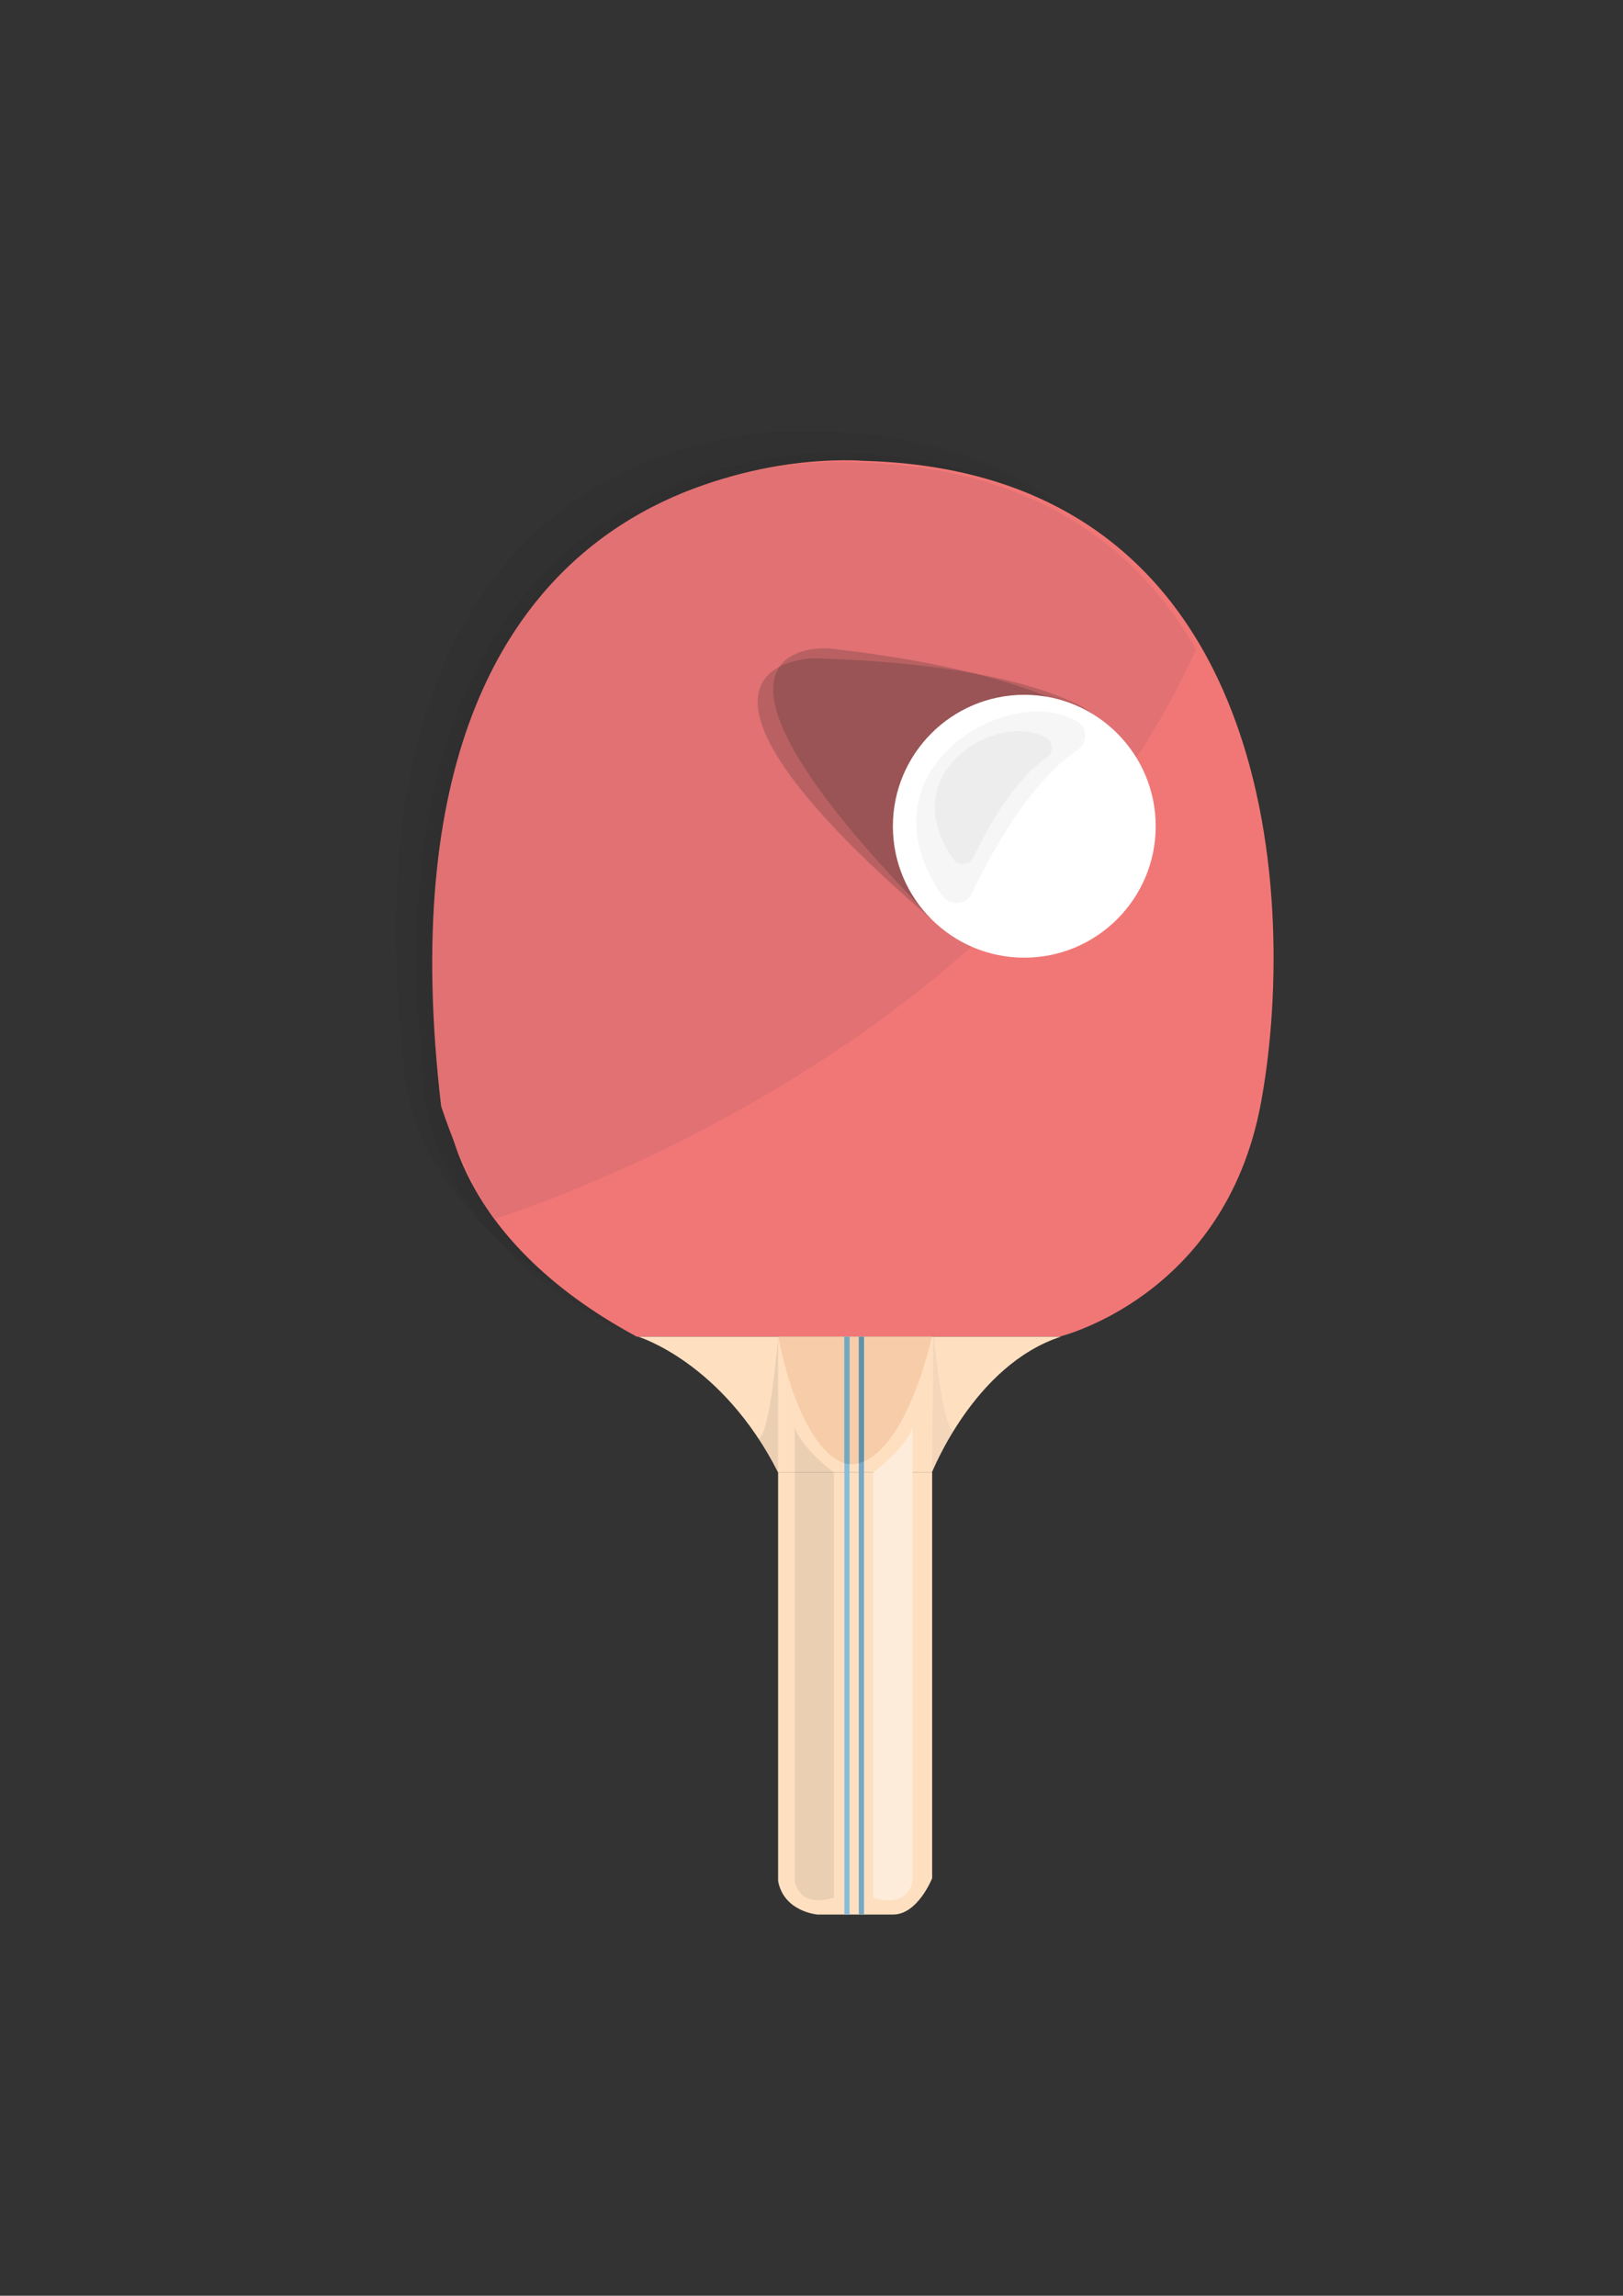 <?xml version="1.0" encoding="utf-8"?>
<!-- Generator: Adobe Illustrator 19.2.1, SVG Export Plug-In . SVG Version: 6.00 Build 0)  -->
<svg version="1.1" id="Calque_1" xmlns="http://www.w3.org/2000/svg" xmlns:xlink="http://www.w3.org/1999/xlink" x="0px" y="0px"
	 viewBox="0 0 595.3 841.9" style="enable-background:new 0 0 595.3 841.9;" xml:space="preserve">
<rect x="0" y="0" width="595.3" height="841.9" fill="#333333" stroke="none"/>
<style type="text/css">
	.st0{clip-path:url(#SVGID_2_);}
	.st1{opacity:0.12;clip-path:url(#SVGID_4_);}
	.st2{clip-path:url(#SVGID_6_);fill:#212121;}
	.st3{clip-path:url(#SVGID_8_);fill:#212121;}
	.st4{clip-path:url(#SVGID_4_);fill:#F17776;}
	.st5{clip-path:url(#SVGID_4_);fill:#FEE0C1;}
	.st6{clip-path:url(#SVGID_4_);fill:#E17173;}
	.st7{opacity:0.21;clip-path:url(#SVGID_4_);}
	.st8{clip-path:url(#SVGID_10_);fill:#212121;}
	.st9{clip-path:url(#SVGID_12_);fill:#212121;}
	.st10{clip-path:url(#SVGID_4_);fill:#FFFFFF;}
	.st11{clip-path:url(#SVGID_4_);fill:#F7CDA9;}
	.st12{opacity:8.999630e-02;clip-path:url(#SVGID_4_);}
	.st13{clip-path:url(#SVGID_14_);fill:#212121;}
	.st14{clip-path:url(#SVGID_4_);fill:#FEECDB;}
	.st15{clip-path:url(#SVGID_4_);fill:#87BCDB;}
	.st16{clip-path:url(#SVGID_4_);fill:#72A9C1;}
	.st17{clip-path:url(#SVGID_4_);fill:#77A8C6;}
	.st18{opacity:3.999330e-02;clip-path:url(#SVGID_4_);}
	.st19{clip-path:url(#SVGID_16_);fill:#212121;}
	.st20{clip-path:url(#SVGID_18_);fill:#212121;}
	.st21{clip-path:url(#SVGID_20_);fill:#212121;}
	.st22{clip-path:url(#SVGID_4_);fill:#6193AD;}
	.st23{opacity:5.000310e-02;clip-path:url(#SVGID_4_);}
	.st24{clip-path:url(#SVGID_22_);fill:#212121;}
</style>
<g>
	<defs>
		<rect id="SVGID_1_" x="145.2" y="158.1" width="322" height="544"/>
	</defs>
	<clipPath id="SVGID_2_">
		<use xlink:href="#SVGID_1_"  style="overflow:visible;"/>
	</clipPath>
	<g class="st0">
		<defs>
			<rect id="SVGID_3_" x="145.2" y="158.1" width="322" height="544"/>
		</defs>
		<clipPath id="SVGID_4_">
			<use xlink:href="#SVGID_3_"  style="overflow:visible;"/>
		</clipPath>
		<g class="st1">
			<g>
				<defs>
					<rect id="SVGID_5_" x="145.2" y="158.1" width="306.6" height="321.4"/>
				</defs>
				<clipPath id="SVGID_6_">
					<use xlink:href="#SVGID_5_"  style="overflow:visible;"/>
				</clipPath>
				<path class="st2" d="M373.2,479.4c0,0,60.5-14.4,73.9-85.2c13.3-70.8,8.2-231.9-145.7-236c0,0-182.6-16.4-152.9,236
					c0,0,1,48.2,69.8,85.2H373.2z"/>
			</g>
		</g>
		<g class="st1">
			<g>
				<defs>
					<rect id="SVGID_7_" x="152.8" y="166" width="306.5" height="321.1"/>
				</defs>
				<clipPath id="SVGID_8_">
					<use xlink:href="#SVGID_7_"  style="overflow:visible;"/>
				</clipPath>
				<path class="st3" d="M380.6,487.2c0,0,60.5-14.4,73.9-85.2c13.3-70.8,8.2-231.9-145.7-236c25.9,2.3-183.9-27-152.9,236
					c0,0,1,48.2,69.8,85.2H380.6z"/>
			</g>
		</g>
		<path class="st4" d="M388.5,490.2c0,0,60.5-14.4,73.9-85.2c13.3-70.8,8.2-231.9-145.7-236c0,0-182.6-16.4-152.9,236
			c0,0,1,48.2,69.8,85.2H388.5z"/>
		<path class="st5" d="M389.1,490.2H234.1c0,0,30.8,9.3,51.3,49.8h56.4C341.9,540,357.2,500.6,389.1,490.2"/>
		<path class="st5" d="M341.9,540v148.8c0,0-5.3,13.4-14.4,13.3h-27.7c0,0-12.3-1-14.4-12.3V540H341.9z"/>
		<path class="st6" d="M314.7,169.6c0,0-182.6-16.4-152.9,236c0,0,8.1,25.8,19.5,41.4c0,0,189.1-57.2,257.4-208.9
			C416.7,200,378.5,171.3,314.7,169.6"/>
		<g class="st7">
			<g>
				<defs>
					<rect id="SVGID_9_" x="277.9" y="241.4" width="135.9" height="101.6"/>
				</defs>
				<clipPath id="SVGID_10_">
					<use xlink:href="#SVGID_9_"  style="overflow:visible;"/>
				</clipPath>
				<path class="st8" d="M413.4,285.4c-0.9-11.7-8-22.2-18.6-27.3c-15.2-7.3-43.5-15.1-96-16.7c0,0-68.7-0.1,43.1,95.9
					C341.9,337.3,419.9,368.6,413.4,285.4"/>
			</g>
		</g>
		<g class="st7">
			<g>
				<defs>
					<rect id="SVGID_11_" x="283.6" y="237.6" width="131.2" height="107.7"/>
				</defs>
				<clipPath id="SVGID_12_">
					<use xlink:href="#SVGID_11_"  style="overflow:visible;"/>
				</clipPath>
				<path class="st9" d="M414.8,291.1c0.1-11.8-6.1-22.8-16.3-28.7c-14.5-8.5-42.1-18.7-94.3-24.6c0,0-65.8-5.8,37.7,99.1
					C341.9,336.8,414.3,374.4,414.8,291.1"/>
			</g>
		</g>
		<path class="st10" d="M327.5,303c0-26.6,21.6-48.2,48.2-48.2c26.6,0,48.2,21.6,48.2,48.2c0,26.6-21.6,48.2-48.2,48.2
			C349.1,351.2,327.5,329.6,327.5,303"/>
		<path class="st11" d="M341.9,490.2h-56.4c5.3,28,16.4,46.7,26.7,46.7C312.1,536.9,329.5,540,341.9,490.2"/>
		<g class="st12">
			<g>
				<defs>
					<rect id="SVGID_13_" x="291.6" y="523.6" width="14.4" height="173.3"/>
				</defs>
				<clipPath id="SVGID_14_">
					<use xlink:href="#SVGID_13_"  style="overflow:visible;"/>
				</clipPath>
				<path class="st13" d="M305.9,695.9V540c0,0-11.3-8.2-14.4-16.4v166.2C291.6,689.8,292.6,700,305.9,695.9"/>
			</g>
		</g>
		<path class="st14" d="M320.3,695.9V540c0,0,11.3-8.2,14.4-16.4v166.2C334.7,689.8,333.6,700,320.3,695.9"/>
		<rect x="309.7" y="490.2" class="st15" width="1.9" height="211.9"/>
		<path class="st16" d="M309.7,490.2h1.9v46.7c-0.6,0-1.3-0.1-1.9-0.3V490.2z"/>
		<rect x="315" y="490.2" class="st17" width="1.9" height="211.9"/>
		<g class="st18">
			<g>
				<defs>
					<rect id="SVGID_15_" x="336.1" y="260.9" width="62" height="70.3"/>
				</defs>
				<clipPath id="SVGID_16_">
					<use xlink:href="#SVGID_15_"  style="overflow:visible;"/>
				</clipPath>
				<path class="st19" d="M356.5,327.6c6.6-14,20.8-40.4,38.8-52.6c3.8-2.6,3.6-8.2-0.3-10.5c-24.9-14.7-81.5,18-49.3,64.1
					C348.5,332.4,354.5,331.9,356.5,327.6"/>
			</g>
		</g>
		<g class="st18">
			<g>
				<defs>
					<rect id="SVGID_17_" x="342.9" y="268.2" width="42.9" height="48.7"/>
				</defs>
				<clipPath id="SVGID_18_">
					<use xlink:href="#SVGID_17_"  style="overflow:visible;"/>
				</clipPath>
				<path class="st20" d="M357.1,314.3c4.6-9.7,14.4-27.9,26.8-36.4c2.6-1.8,2.5-5.7-0.2-7.3c-17.3-10.2-56.4,12.4-34.1,44.4
					C351.5,317.7,355.6,317.3,357.1,314.3"/>
			</g>
		</g>
		<g class="st12">
			<g>
				<defs>
					<rect id="SVGID_19_" x="278.2" y="490.2" width="7.2" height="49.8"/>
				</defs>
				<clipPath id="SVGID_20_">
					<use xlink:href="#SVGID_19_"  style="overflow:visible;"/>
				</clipPath>
				<path class="st21" d="M285.4,540v-49.8c0,0-2.9,36.3-7.2,37.3L285.4,540z"/>
			</g>
		</g>
		<path class="st22" d="M316.9,490.2H315v46.4c0.6-0.1,1.3-0.5,1.9-0.7V490.2z"/>
		<g class="st23">
			<g>
				<defs>
					<rect id="SVGID_21_" x="341.9" y="487.2" width="7.8" height="52.8"/>
				</defs>
				<clipPath id="SVGID_22_">
					<use xlink:href="#SVGID_21_"  style="overflow:visible;"/>
				</clipPath>
				<path class="st24" d="M341.9,540l0.4-52.8c0,0,3.1,36.7,7.5,37.7C346.5,530.3,343.5,535.7,341.9,540"/>
			</g>
		</g>
	</g>
</g>
</svg>
